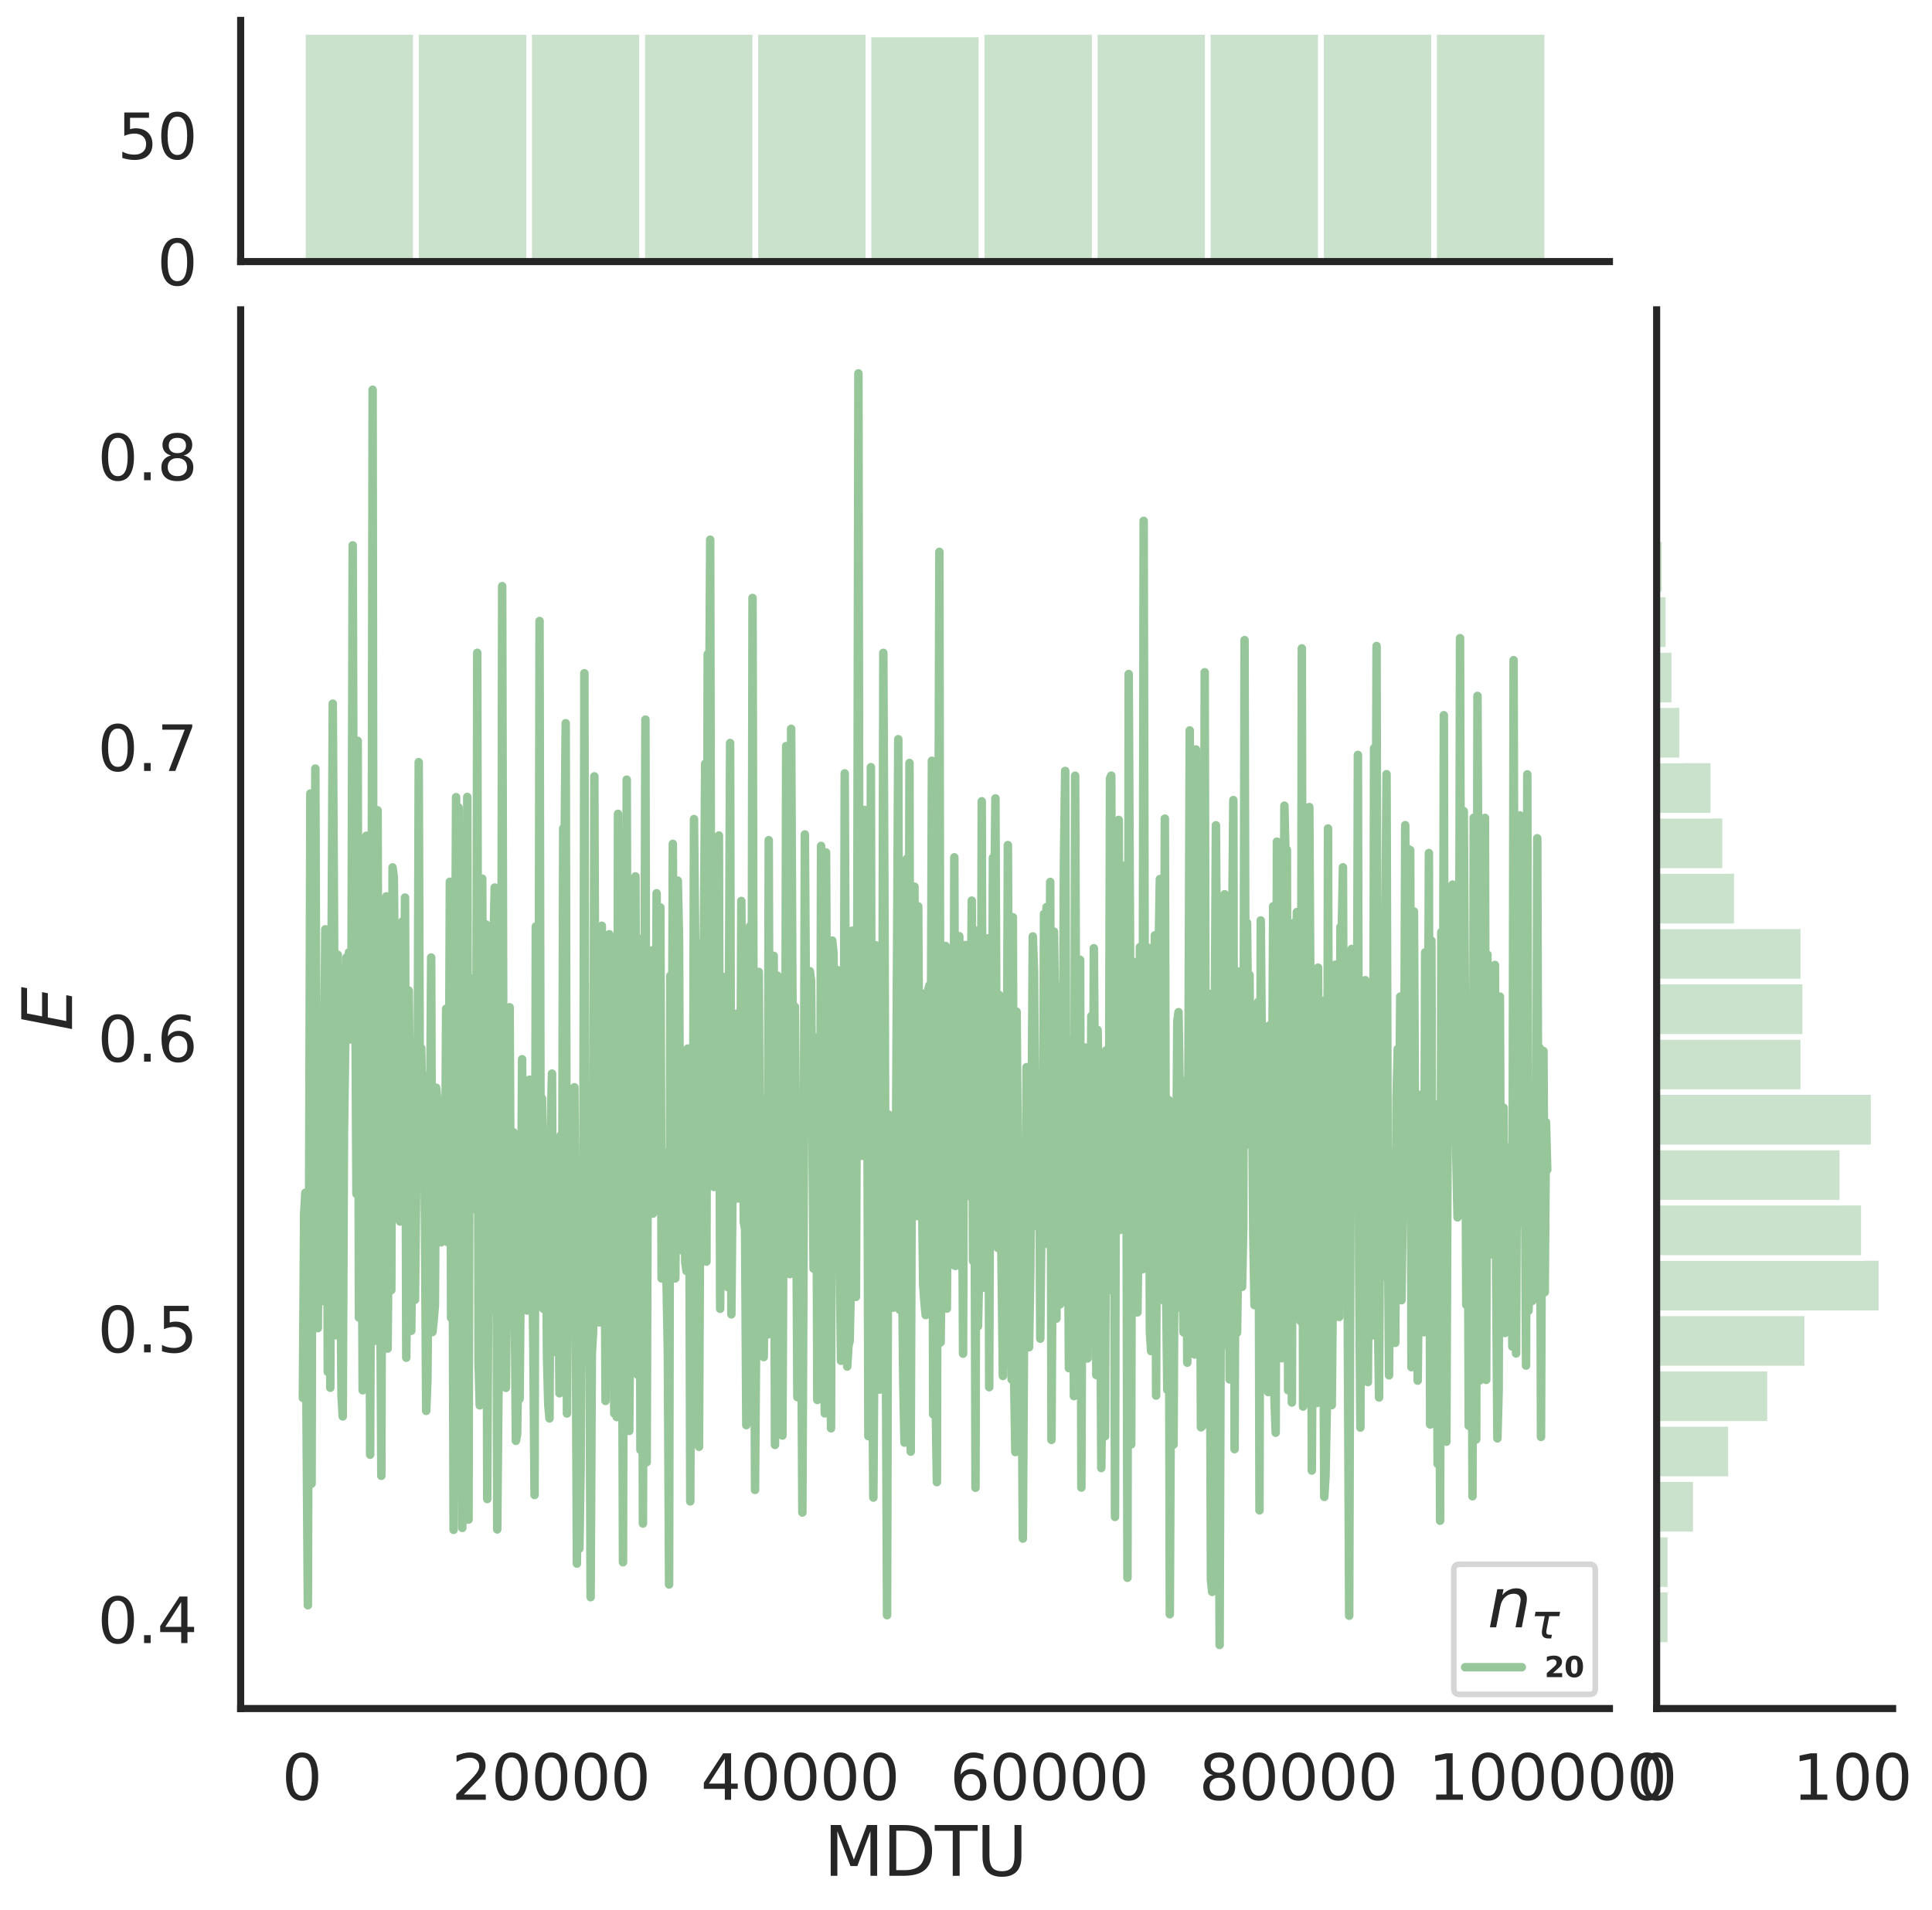 <?xml version="1.0" encoding="utf-8" standalone="no"?>
<!DOCTYPE svg PUBLIC "-//W3C//DTD SVG 1.1//EN"
  "http://www.w3.org/Graphics/SVG/1.1/DTD/svg11.dtd">
<svg height="674.159pt" version="1.1" viewBox="0 0 681.672 674.159" width="681.672pt" xmlns="http://www.w3.org/2000/svg" xmlns:xlink="http://www.w3.org/1999/xlink">
 <defs>
  <style type="text/css">*{stroke-linecap:butt;stroke-linejoin:round;}</style>
 </defs>
 <g id="figure_1">
  <g id="patch_1">
   <path d="M 0 674.159 
L 681.672 674.159 
L 681.672 0 
L 0 0 
z
" style="fill:#ffffff;"/>
  </g>
  <g id="axes_1">
   <g id="patch_2">
    <path d="M 84.914 602.94 
L 567.864 602.94 
L 567.864 109.327 
L 84.914 109.327 
z
" style="fill:none;"/>
   </g>
   <g id="matplotlib.axis_1">
    <g id="xtick_1">
     <g id="text_1">
      <!-- 0 -->
      <g style="fill:#262626;" transform="translate(99.428 635.157)scale(0.22 -0.22)">
       <defs>
        <path d="M 2034 4250 
Q 1547 4250 1301 3770 
Q 1056 3291 1056 2328 
Q 1056 1369 1301 889 
Q 1547 409 2034 409 
Q 2525 409 2770 889 
Q 3016 1369 3016 2328 
Q 3016 3291 2770 3770 
Q 2525 4250 2034 4250 
z
M 2034 4750 
Q 2819 4750 3233 4129 
Q 3647 3509 3647 2328 
Q 3647 1150 3233 529 
Q 2819 -91 2034 -91 
Q 1250 -91 836 529 
Q 422 1150 422 2328 
Q 422 3509 836 4129 
Q 1250 4750 2034 4750 
z
" id="DejaVuSans-30" transform="scale(0.016)"/>
       </defs>
       <use xlink:href="#DejaVuSans-30"/>
      </g>
     </g>
    </g>
    <g id="xtick_2">
     <g id="text_2">
      <!-- 20000 -->
      <g style="fill:#262626;" transform="translate(159.33 635.157)scale(0.22 -0.22)">
       <defs>
        <path d="M 1228 531 
L 3431 531 
L 3431 0 
L 469 0 
L 469 531 
Q 828 903 1448 1529 
Q 2069 2156 2228 2338 
Q 2531 2678 2651 2914 
Q 2772 3150 2772 3378 
Q 2772 3750 2511 3984 
Q 2250 4219 1831 4219 
Q 1534 4219 1204 4116 
Q 875 4013 500 3803 
L 500 4441 
Q 881 4594 1212 4672 
Q 1544 4750 1819 4750 
Q 2544 4750 2975 4387 
Q 3406 4025 3406 3419 
Q 3406 3131 3298 2873 
Q 3191 2616 2906 2266 
Q 2828 2175 2409 1742 
Q 1991 1309 1228 531 
z
" id="DejaVuSans-32" transform="scale(0.016)"/>
       </defs>
       <use xlink:href="#DejaVuSans-32"/>
       <use x="63.623" xlink:href="#DejaVuSans-30"/>
       <use x="127.246" xlink:href="#DejaVuSans-30"/>
       <use x="190.869" xlink:href="#DejaVuSans-30"/>
       <use x="254.492" xlink:href="#DejaVuSans-30"/>
      </g>
     </g>
    </g>
    <g id="xtick_3">
     <g id="text_3">
      <!-- 40000 -->
      <g style="fill:#262626;" transform="translate(247.227 635.157)scale(0.22 -0.22)">
       <defs>
        <path d="M 2419 4116 
L 825 1625 
L 2419 1625 
L 2419 4116 
z
M 2253 4666 
L 3047 4666 
L 3047 1625 
L 3713 1625 
L 3713 1100 
L 3047 1100 
L 3047 0 
L 2419 0 
L 2419 1100 
L 313 1100 
L 313 1709 
L 2253 4666 
z
" id="DejaVuSans-34" transform="scale(0.016)"/>
       </defs>
       <use xlink:href="#DejaVuSans-34"/>
       <use x="63.623" xlink:href="#DejaVuSans-30"/>
       <use x="127.246" xlink:href="#DejaVuSans-30"/>
       <use x="190.869" xlink:href="#DejaVuSans-30"/>
       <use x="254.492" xlink:href="#DejaVuSans-30"/>
      </g>
     </g>
    </g>
    <g id="xtick_4">
     <g id="text_4">
      <!-- 60000 -->
      <g style="fill:#262626;" transform="translate(335.124 635.157)scale(0.22 -0.22)">
       <defs>
        <path d="M 2113 2584 
Q 1688 2584 1439 2293 
Q 1191 2003 1191 1497 
Q 1191 994 1439 701 
Q 1688 409 2113 409 
Q 2538 409 2786 701 
Q 3034 994 3034 1497 
Q 3034 2003 2786 2293 
Q 2538 2584 2113 2584 
z
M 3366 4563 
L 3366 3988 
Q 3128 4100 2886 4159 
Q 2644 4219 2406 4219 
Q 1781 4219 1451 3797 
Q 1122 3375 1075 2522 
Q 1259 2794 1537 2939 
Q 1816 3084 2150 3084 
Q 2853 3084 3261 2657 
Q 3669 2231 3669 1497 
Q 3669 778 3244 343 
Q 2819 -91 2113 -91 
Q 1303 -91 875 529 
Q 447 1150 447 2328 
Q 447 3434 972 4092 
Q 1497 4750 2381 4750 
Q 2619 4750 2861 4703 
Q 3103 4656 3366 4563 
z
" id="DejaVuSans-36" transform="scale(0.016)"/>
       </defs>
       <use xlink:href="#DejaVuSans-36"/>
       <use x="63.623" xlink:href="#DejaVuSans-30"/>
       <use x="127.246" xlink:href="#DejaVuSans-30"/>
       <use x="190.869" xlink:href="#DejaVuSans-30"/>
       <use x="254.492" xlink:href="#DejaVuSans-30"/>
      </g>
     </g>
    </g>
    <g id="xtick_5">
     <g id="text_5">
      <!-- 80000 -->
      <g style="fill:#262626;" transform="translate(423.021 635.157)scale(0.22 -0.22)">
       <defs>
        <path d="M 2034 2216 
Q 1584 2216 1326 1975 
Q 1069 1734 1069 1313 
Q 1069 891 1326 650 
Q 1584 409 2034 409 
Q 2484 409 2743 651 
Q 3003 894 3003 1313 
Q 3003 1734 2745 1975 
Q 2488 2216 2034 2216 
z
M 1403 2484 
Q 997 2584 770 2862 
Q 544 3141 544 3541 
Q 544 4100 942 4425 
Q 1341 4750 2034 4750 
Q 2731 4750 3128 4425 
Q 3525 4100 3525 3541 
Q 3525 3141 3298 2862 
Q 3072 2584 2669 2484 
Q 3125 2378 3379 2068 
Q 3634 1759 3634 1313 
Q 3634 634 3220 271 
Q 2806 -91 2034 -91 
Q 1263 -91 848 271 
Q 434 634 434 1313 
Q 434 1759 690 2068 
Q 947 2378 1403 2484 
z
M 1172 3481 
Q 1172 3119 1398 2916 
Q 1625 2713 2034 2713 
Q 2441 2713 2670 2916 
Q 2900 3119 2900 3481 
Q 2900 3844 2670 4047 
Q 2441 4250 2034 4250 
Q 1625 4250 1398 4047 
Q 1172 3844 1172 3481 
z
" id="DejaVuSans-38" transform="scale(0.016)"/>
       </defs>
       <use xlink:href="#DejaVuSans-38"/>
       <use x="63.623" xlink:href="#DejaVuSans-30"/>
       <use x="127.246" xlink:href="#DejaVuSans-30"/>
       <use x="190.869" xlink:href="#DejaVuSans-30"/>
       <use x="254.492" xlink:href="#DejaVuSans-30"/>
      </g>
     </g>
    </g>
    <g id="xtick_6">
     <g id="text_6">
      <!-- 100000 -->
      <g style="fill:#262626;" transform="translate(503.919 635.157)scale(0.22 -0.22)">
       <defs>
        <path d="M 794 531 
L 1825 531 
L 1825 4091 
L 703 3866 
L 703 4441 
L 1819 4666 
L 2450 4666 
L 2450 531 
L 3481 531 
L 3481 0 
L 794 0 
L 794 531 
z
" id="DejaVuSans-31" transform="scale(0.016)"/>
       </defs>
       <use xlink:href="#DejaVuSans-31"/>
       <use x="63.623" xlink:href="#DejaVuSans-30"/>
       <use x="127.246" xlink:href="#DejaVuSans-30"/>
       <use x="190.869" xlink:href="#DejaVuSans-30"/>
       <use x="254.492" xlink:href="#DejaVuSans-30"/>
       <use x="318.115" xlink:href="#DejaVuSans-30"/>
      </g>
     </g>
    </g>
    <g id="text_7">
     <!-- MDTU -->
     <g style="fill:#262626;" transform="translate(290.683 661.968)scale(0.24 -0.24)">
      <defs>
       <path d="M 628 4666 
L 1569 4666 
L 2759 1491 
L 3956 4666 
L 4897 4666 
L 4897 0 
L 4281 0 
L 4281 4097 
L 3078 897 
L 2444 897 
L 1241 4097 
L 1241 0 
L 628 0 
L 628 4666 
z
" id="DejaVuSans-4d" transform="scale(0.016)"/>
       <path d="M 1259 4147 
L 1259 519 
L 2022 519 
Q 2988 519 3436 956 
Q 3884 1394 3884 2338 
Q 3884 3275 3436 3711 
Q 2988 4147 2022 4147 
L 1259 4147 
z
M 628 4666 
L 1925 4666 
Q 3281 4666 3915 4102 
Q 4550 3538 4550 2338 
Q 4550 1131 3912 565 
Q 3275 0 1925 0 
L 628 0 
L 628 4666 
z
" id="DejaVuSans-44" transform="scale(0.016)"/>
       <path d="M -19 4666 
L 3928 4666 
L 3928 4134 
L 2272 4134 
L 2272 0 
L 1638 0 
L 1638 4134 
L -19 4134 
L -19 4666 
z
" id="DejaVuSans-54" transform="scale(0.016)"/>
       <path d="M 556 4666 
L 1191 4666 
L 1191 1831 
Q 1191 1081 1462 751 
Q 1734 422 2344 422 
Q 2950 422 3222 751 
Q 3494 1081 3494 1831 
L 3494 4666 
L 4128 4666 
L 4128 1753 
Q 4128 841 3676 375 
Q 3225 -91 2344 -91 
Q 1459 -91 1007 375 
Q 556 841 556 1753 
L 556 4666 
z
" id="DejaVuSans-55" transform="scale(0.016)"/>
      </defs>
      <use xlink:href="#DejaVuSans-4d"/>
      <use x="86.279" xlink:href="#DejaVuSans-44"/>
      <use x="163.281" xlink:href="#DejaVuSans-54"/>
      <use x="224.365" xlink:href="#DejaVuSans-55"/>
     </g>
    </g>
   </g>
   <g id="matplotlib.axis_2">
    <g id="ytick_1">
     <g id="text_8">
      <!-- 0.4 -->
      <g style="fill:#262626;" transform="translate(34.428 579.837)scale(0.22 -0.22)">
       <defs>
        <path d="M 684 794 
L 1344 794 
L 1344 0 
L 684 0 
L 684 794 
z
" id="DejaVuSans-2e" transform="scale(0.016)"/>
       </defs>
       <use xlink:href="#DejaVuSans-30"/>
       <use x="63.623" xlink:href="#DejaVuSans-2e"/>
       <use x="95.41" xlink:href="#DejaVuSans-34"/>
      </g>
     </g>
    </g>
    <g id="ytick_2">
     <g id="text_9">
      <!-- 0.5 -->
      <g style="fill:#262626;" transform="translate(34.428 477.245)scale(0.22 -0.22)">
       <defs>
        <path d="M 691 4666 
L 3169 4666 
L 3169 4134 
L 1269 4134 
L 1269 2991 
Q 1406 3038 1543 3061 
Q 1681 3084 1819 3084 
Q 2600 3084 3056 2656 
Q 3513 2228 3513 1497 
Q 3513 744 3044 326 
Q 2575 -91 1722 -91 
Q 1428 -91 1123 -41 
Q 819 9 494 109 
L 494 744 
Q 775 591 1075 516 
Q 1375 441 1709 441 
Q 2250 441 2565 725 
Q 2881 1009 2881 1497 
Q 2881 1984 2565 2268 
Q 2250 2553 1709 2553 
Q 1456 2553 1204 2497 
Q 953 2441 691 2322 
L 691 4666 
z
" id="DejaVuSans-35" transform="scale(0.016)"/>
       </defs>
       <use xlink:href="#DejaVuSans-30"/>
       <use x="63.623" xlink:href="#DejaVuSans-2e"/>
       <use x="95.41" xlink:href="#DejaVuSans-35"/>
      </g>
     </g>
    </g>
    <g id="ytick_3">
     <g id="text_10">
      <!-- 0.6 -->
      <g style="fill:#262626;" transform="translate(34.428 374.654)scale(0.22 -0.22)">
       <use xlink:href="#DejaVuSans-30"/>
       <use x="63.623" xlink:href="#DejaVuSans-2e"/>
       <use x="95.41" xlink:href="#DejaVuSans-36"/>
      </g>
     </g>
    </g>
    <g id="ytick_4">
     <g id="text_11">
      <!-- 0.7 -->
      <g style="fill:#262626;" transform="translate(34.428 272.062)scale(0.22 -0.22)">
       <defs>
        <path d="M 525 4666 
L 3525 4666 
L 3525 4397 
L 1831 0 
L 1172 0 
L 2766 4134 
L 525 4134 
L 525 4666 
z
" id="DejaVuSans-37" transform="scale(0.016)"/>
       </defs>
       <use xlink:href="#DejaVuSans-30"/>
       <use x="63.623" xlink:href="#DejaVuSans-2e"/>
       <use x="95.41" xlink:href="#DejaVuSans-37"/>
      </g>
     </g>
    </g>
    <g id="ytick_5">
     <g id="text_12">
      <!-- 0.8 -->
      <g style="fill:#262626;" transform="translate(34.428 169.47)scale(0.22 -0.22)">
       <use xlink:href="#DejaVuSans-30"/>
       <use x="63.623" xlink:href="#DejaVuSans-2e"/>
       <use x="95.41" xlink:href="#DejaVuSans-38"/>
      </g>
     </g>
    </g>
    <g id="text_13">
     <!-- $E$ -->
     <g style="fill:#262626;" transform="translate(25.436 363.813)rotate(-90)scale(0.24 -0.24)">
      <defs>
       <path d="M 1081 4666 
L 4031 4666 
L 3928 4134 
L 1606 4134 
L 1338 2753 
L 3566 2753 
L 3463 2222 
L 1234 2222 
L 909 531 
L 3284 531 
L 3181 0 
L 172 0 
L 1081 4666 
z
" id="DejaVuSans-Oblique-45" transform="scale(0.016)"/>
      </defs>
      <use transform="translate(0 0.094)" xlink:href="#DejaVuSans-Oblique-45"/>
     </g>
    </g>
   </g>
   <g id="line2d_1">
    <path clip-path="url(#pc5cc83c74a)" d="M 106.867 493.325 
L 107.306 428.487 
L 107.746 420.92 
L 108.185 505.951 
L 108.625 566.508 
L 109.504 280.029 
L 109.943 523.596 
L 110.382 301.494 
L 110.822 410.428 
L 111.261 271.222 
L 111.701 402.927 
L 112.14 468.711 
L 112.58 391.428 
L 113.019 385.132 
L 113.459 459.238 
L 113.898 386.9 
L 114.338 379.505 
L 114.777 327.957 
L 115.217 337.889 
L 115.656 484.148 
L 116.096 352.535 
L 116.535 489.737 
L 116.975 338.539 
L 117.414 248.313 
L 117.854 324.041 
L 118.293 471.231 
L 118.733 391.367 
L 119.172 336.944 
L 119.612 413.626 
L 120.051 438.673 
L 120.491 492.379 
L 120.93 499.844 
L 121.37 399.161 
L 122.249 337.859 
L 122.688 362.125 
L 123.128 336.077 
L 123.567 366.807 
L 124.007 346.867 
L 124.446 192.451 
L 124.885 338.091 
L 125.325 340.361 
L 125.764 421.328 
L 126.204 261.437 
L 126.643 464.962 
L 127.083 359.681 
L 127.522 394.469 
L 127.962 490.618 
L 128.401 431.207 
L 128.841 423.881 
L 129.28 294.932 
L 129.72 406.262 
L 130.159 355.078 
L 130.599 513.365 
L 131.038 392.972 
L 131.478 137.541 
L 131.917 473.312 
L 132.357 348.021 
L 132.796 464.949 
L 133.236 285.952 
L 133.675 446.033 
L 134.115 443.482 
L 134.554 520.81 
L 134.994 351.096 
L 135.433 413.785 
L 135.873 403.901 
L 136.312 316.344 
L 136.752 475.915 
L 137.191 429.402 
L 137.631 335.953 
L 138.07 455.274 
L 138.51 306.101 
L 138.949 309.637 
L 139.828 395.104 
L 140.267 392.364 
L 140.707 399.217 
L 141.146 431.066 
L 141.586 342.327 
L 142.025 325.134 
L 142.465 395.812 
L 142.904 316.752 
L 143.344 479.135 
L 143.783 427.212 
L 144.223 349.6 
L 144.662 390.955 
L 145.102 469.661 
L 145.541 432.255 
L 145.981 413.296 
L 146.42 458.706 
L 146.86 417.857 
L 147.299 404.269 
L 147.739 268.963 
L 148.178 398.064 
L 148.618 369.907 
L 149.057 394.907 
L 149.497 379.486 
L 149.936 430.674 
L 150.376 497.902 
L 150.815 486.697 
L 151.255 432.584 
L 151.694 402.112 
L 152.134 337.899 
L 152.573 470.073 
L 153.012 465.898 
L 153.452 460.606 
L 153.891 383.85 
L 154.331 388.523 
L 154.77 388.292 
L 155.21 434.731 
L 155.649 438.422 
L 156.089 407.092 
L 156.528 396.242 
L 156.968 432.33 
L 157.407 355.98 
L 157.847 438.316 
L 158.286 417.604 
L 158.726 311.163 
L 159.165 465.071 
L 159.605 395.918 
L 160.044 539.881 
L 160.484 371.661 
L 160.923 281.322 
L 161.363 456.4 
L 161.802 284.932 
L 162.242 368.283 
L 162.681 411.671 
L 163.121 539.203 
L 163.56 357.064 
L 164 463.192 
L 164.439 384.61 
L 164.879 281.234 
L 165.318 536.285 
L 165.758 345.06 
L 166.637 400.893 
L 167.076 404.771 
L 167.515 388.036 
L 167.955 426.824 
L 168.394 230.375 
L 168.834 480.439 
L 169.273 495.953 
L 169.713 454.096 
L 170.152 310.079 
L 170.592 449.192 
L 171.031 470.306 
L 171.471 326.225 
L 171.91 529 
L 172.35 440.394 
L 172.789 395.009 
L 173.229 449.466 
L 173.668 462.196 
L 174.108 334.573 
L 174.547 313.216 
L 174.987 318.974 
L 175.426 539.732 
L 175.866 492.997 
L 176.305 431.252 
L 176.745 449.224 
L 177.184 206.856 
L 177.624 388.402 
L 178.063 430.785 
L 178.503 489.772 
L 178.942 441.315 
L 179.382 413.78 
L 179.821 355.467 
L 180.261 449.192 
L 180.7 452.468 
L 181.139 399.574 
L 182.018 508.474 
L 182.458 506.225 
L 182.897 478.597 
L 183.337 493.674 
L 183.776 443.772 
L 184.216 373.806 
L 184.655 458.178 
L 185.095 389.769 
L 185.534 442.082 
L 185.974 462.476 
L 186.413 444.164 
L 186.853 381.015 
L 187.292 418.457 
L 187.732 439.57 
L 188.171 474.16 
L 188.611 527.58 
L 189.05 326.959 
L 189.49 442.781 
L 189.929 461.101 
L 190.369 219.145 
L 190.808 446.205 
L 191.248 387.643 
L 191.687 461.858 
L 192.127 422.037 
L 192.566 423.866 
L 193.006 479.179 
L 193.445 495.666 
L 193.885 500.547 
L 194.324 397.863 
L 194.764 378.867 
L 195.203 477.162 
L 195.642 472.12 
L 196.082 475.39 
L 196.521 436.086 
L 196.961 427.696 
L 197.4 491.695 
L 197.84 400.672 
L 198.279 456.438 
L 198.719 292.308 
L 199.158 304.209 
L 199.598 255.232 
L 200.037 498.82 
L 200.477 420.399 
L 200.916 389.279 
L 201.356 412.948 
L 201.795 447.513 
L 202.235 397.115 
L 202.674 383.689 
L 203.114 454.789 
L 203.553 551.791 
L 203.993 452.022 
L 204.432 546.487 
L 204.872 517.564 
L 205.311 419.443 
L 205.751 447.406 
L 206.19 237.588 
L 206.63 480.459 
L 207.509 397.734 
L 207.948 455.24 
L 208.388 563.641 
L 208.827 477.648 
L 209.266 470.094 
L 209.706 273.976 
L 210.145 402.016 
L 210.585 352.993 
L 211.464 466.683 
L 211.903 440.43 
L 212.343 326.702 
L 212.782 420.607 
L 213.222 410.193 
L 213.661 494.385 
L 214.101 407.427 
L 214.54 458.003 
L 214.98 329.698 
L 215.419 426.295 
L 215.859 484.088 
L 216.298 401.295 
L 216.738 498.817 
L 217.177 458.523 
L 217.617 500.094 
L 218.056 287.201 
L 218.496 396.565 
L 218.935 442.897 
L 219.375 423.474 
L 219.814 551.326 
L 220.254 345.72 
L 220.693 466.06 
L 221.133 275.134 
L 221.572 446.932 
L 222.012 504.97 
L 222.451 453.098 
L 222.891 352.875 
L 223.33 352.14 
L 223.769 386.461 
L 224.209 309.275 
L 224.648 449.136 
L 225.088 485.26 
L 225.527 331.336 
L 225.967 511.661 
L 226.406 366.191 
L 226.846 537.655 
L 227.725 253.945 
L 228.164 516.021 
L 228.604 391.172 
L 229.043 366.532 
L 229.483 403.815 
L 229.922 335.415 
L 230.362 428.291 
L 230.801 426.433 
L 231.241 420.445 
L 231.68 315.235 
L 232.12 378.949 
L 232.559 410.389 
L 232.999 320.232 
L 233.438 451.176 
L 233.878 443.768 
L 234.317 406.715 
L 234.757 443.329 
L 235.196 453.677 
L 235.636 476.862 
L 236.075 559.167 
L 236.515 344.328 
L 236.954 425.815 
L 237.393 297.8 
L 238.272 451.142 
L 238.712 397.566 
L 239.151 310.776 
L 239.591 331.357 
L 240.03 433.155 
L 240.47 415.256 
L 240.909 441.404 
L 241.349 414.128 
L 241.788 445.528 
L 242.228 448.522 
L 242.667 370.036 
L 243.107 379.176 
L 243.546 529.84 
L 243.986 433.758 
L 244.425 447.076 
L 244.865 289.045 
L 245.304 334.671 
L 245.744 495.263 
L 246.183 420.145 
L 246.623 510.569 
L 247.502 332.897 
L 247.941 386.782 
L 248.82 269.503 
L 249.26 445.222 
L 249.699 230.853 
L 250.139 267.775 
L 250.578 190.458 
L 251.018 402.055 
L 251.457 373.543 
L 251.896 418.879 
L 252.336 307.796 
L 252.775 322.028 
L 253.215 301.815 
L 253.654 294.852 
L 254.094 461.871 
L 254.533 363.176 
L 254.973 344.708 
L 255.412 442.397 
L 255.852 437.733 
L 256.291 383.643 
L 256.731 454.199 
L 257.61 262.199 
L 258.049 463.832 
L 258.489 414.265 
L 258.928 392.578 
L 259.368 365.329 
L 259.807 357.744 
L 260.247 422.967 
L 260.686 409.133 
L 261.126 416.714 
L 261.565 317.958 
L 262.444 431.207 
L 262.884 433.689 
L 263.323 502.924 
L 263.763 381.584 
L 264.202 387.969 
L 264.642 326.81 
L 265.081 435.199 
L 265.52 211.02 
L 265.96 399.959 
L 266.399 525.799 
L 267.718 342.987 
L 268.157 422.391 
L 268.597 444.535 
L 269.036 427.158 
L 269.476 478.917 
L 269.915 414.729 
L 270.355 387.656 
L 270.794 471.002 
L 271.234 296.501 
L 271.673 446.653 
L 272.113 468.77 
L 272.992 337.309 
L 273.431 509.917 
L 273.871 413.504 
L 274.31 344.297 
L 274.75 450.635 
L 275.189 505.286 
L 275.629 426.053 
L 276.068 506.6 
L 276.508 411.997 
L 276.947 436.488 
L 277.387 263.285 
L 278.266 448.675 
L 278.705 449.628 
L 279.145 257.188 
L 279.584 348.127 
L 280.023 403.351 
L 280.463 355.267 
L 280.902 414.033 
L 281.342 493.054 
L 281.781 408.712 
L 282.221 467.685 
L 282.66 458.136 
L 283.1 533.772 
L 283.539 436.427 
L 283.979 294.473 
L 284.418 362.405 
L 284.858 387.384 
L 285.297 396.936 
L 285.737 342.736 
L 286.176 346.074 
L 287.055 447.714 
L 287.495 444.74 
L 287.934 366.197 
L 288.374 494.043 
L 288.813 373.1 
L 289.253 491.003 
L 289.692 298.522 
L 291.011 498.778 
L 291.45 300.82 
L 291.89 387.43 
L 292.329 351.58 
L 292.769 362.158 
L 293.208 504.046 
L 293.647 331.932 
L 294.087 336.259 
L 294.526 433.403 
L 294.966 425.733 
L 295.405 342.296 
L 295.845 378.518 
L 296.284 443.697 
L 296.724 480.223 
L 297.163 363.192 
L 297.603 445.396 
L 298.042 272.933 
L 298.921 482.258 
L 299.361 475.002 
L 299.8 473.179 
L 300.24 451.123 
L 300.679 328.447 
L 301.119 379.347 
L 301.558 330.948 
L 301.998 457.686 
L 302.437 348.523 
L 302.877 131.764 
L 303.316 402.037 
L 303.756 390.432 
L 304.195 407.894 
L 305.074 285.847 
L 305.514 297.483 
L 305.953 351.89 
L 306.393 506.836 
L 306.832 445.172 
L 307.272 270.731 
L 307.711 469.458 
L 308.15 528.494 
L 308.59 462.226 
L 309.029 333.592 
L 309.469 381.855 
L 309.908 354.602 
L 310.348 490.398 
L 310.787 417.901 
L 311.227 425.324 
L 311.666 230.395 
L 312.106 328.438 
L 312.545 470.788 
L 312.985 570.001 
L 313.424 393.272 
L 313.864 449.407 
L 314.303 432.178 
L 314.743 460.31 
L 315.182 461.489 
L 315.622 444.351 
L 316.061 416.36 
L 316.94 260.863 
L 317.38 462.18 
L 317.819 377.382 
L 318.259 445.214 
L 318.698 487.508 
L 319.138 509.106 
L 319.577 479.875 
L 320.017 302.988 
L 320.456 431.037 
L 320.896 269.256 
L 321.335 512.283 
L 321.775 392.301 
L 322.214 396.55 
L 322.653 312.885 
L 323.093 414.799 
L 323.532 429.144 
L 323.972 319.837 
L 324.411 394.698 
L 324.851 350.352 
L 325.29 418.389 
L 325.73 453.34 
L 326.169 459.512 
L 326.609 464.085 
L 327.048 422.24 
L 327.488 349.395 
L 327.927 347.721 
L 328.367 393.654 
L 328.806 268.474 
L 329.246 499.101 
L 329.685 318.494 
L 330.125 494.151 
L 330.564 523.054 
L 331.004 334.956 
L 331.443 194.752 
L 331.883 473.717 
L 333.201 367.56 
L 333.641 333.838 
L 334.08 461.804 
L 334.52 389.725 
L 334.959 361.618 
L 335.399 355.554 
L 335.838 435.811 
L 336.277 446.389 
L 336.717 302.54 
L 337.156 446.745 
L 337.596 434.151 
L 338.035 371.362 
L 338.475 330.384 
L 338.914 385.612 
L 339.354 382.917 
L 339.793 477.713 
L 340.233 343.902 
L 340.672 333.516 
L 341.112 372.905 
L 341.551 339.056 
L 341.991 422.047 
L 342.87 317.834 
L 343.309 444.968 
L 343.749 372.798 
L 344.188 525.029 
L 344.628 328.447 
L 345.067 468.034 
L 345.507 447.275 
L 345.946 450.46 
L 346.386 282.76 
L 346.825 454.445 
L 347.265 416.219 
L 347.704 423.825 
L 348.144 405.071 
L 348.583 331.146 
L 349.023 489.54 
L 349.462 368.723 
L 349.902 438.216 
L 350.341 302.704 
L 350.78 324.093 
L 351.22 281.755 
L 351.659 389.221 
L 352.099 440.407 
L 352.538 351.109 
L 352.978 413.406 
L 353.857 485.568 
L 354.296 443.144 
L 354.736 382.859 
L 355.175 404.68 
L 355.615 298.235 
L 356.054 401.901 
L 356.494 419.73 
L 356.933 486.809 
L 357.373 323.703 
L 357.812 486.851 
L 358.252 512.443 
L 358.691 357.014 
L 359.57 459.416 
L 360.01 450.226 
L 360.449 473.682 
L 360.889 542.971 
L 361.328 469.441 
L 361.768 458.904 
L 362.207 376.591 
L 363.086 475.438 
L 363.526 448.869 
L 363.965 397.83 
L 364.404 330.458 
L 364.844 342.69 
L 365.283 396.24 
L 366.162 432.882 
L 366.602 389.096 
L 367.041 472.425 
L 367.481 428.187 
L 367.92 433.062 
L 368.36 322.511 
L 368.799 432.102 
L 369.239 320.125 
L 369.678 439.034 
L 370.118 365.873 
L 370.557 311.234 
L 370.997 508.141 
L 371.436 429.93 
L 371.876 328.776 
L 372.315 360.435 
L 372.755 465.34 
L 373.194 371.388 
L 373.634 382.265 
L 374.073 460.277 
L 374.513 347.947 
L 374.952 395.399 
L 375.392 303.889 
L 375.831 272.069 
L 376.271 417.068 
L 376.71 412.583 
L 377.15 482.828 
L 377.589 433.057 
L 378.029 370.195 
L 378.468 366.975 
L 378.907 492.687 
L 379.347 273.76 
L 379.786 406.196 
L 380.226 466.586 
L 380.665 411.646 
L 381.105 338.713 
L 381.544 524.961 
L 381.984 402.008 
L 382.423 414.79 
L 382.863 369.671 
L 383.302 444.307 
L 383.742 479.394 
L 384.181 387.711 
L 384.621 438.342 
L 385.06 358.563 
L 385.5 448.444 
L 385.939 334.631 
L 386.379 393.074 
L 386.818 485.26 
L 387.258 363.456 
L 387.697 385.895 
L 388.137 434.671 
L 388.576 518.068 
L 389.016 479.696 
L 389.455 426.601 
L 389.895 506.849 
L 390.334 370.629 
L 390.774 455.476 
L 391.213 421.044 
L 391.653 274.715 
L 392.092 273.702 
L 392.531 416.603 
L 392.971 355.819 
L 393.41 535.319 
L 393.85 326.834 
L 394.289 354.888 
L 394.729 289.345 
L 395.168 434.043 
L 395.608 345.77 
L 396.047 397.226 
L 396.487 361.713 
L 396.926 305.481 
L 397.366 368.52 
L 397.805 556.788 
L 398.245 237.864 
L 398.684 325.897 
L 399.124 509.723 
L 399.563 339.252 
L 400.003 400.503 
L 400.442 365.425 
L 400.882 447.737 
L 401.321 463.143 
L 401.761 429.929 
L 402.2 334.196 
L 402.64 414.206 
L 403.079 447.95 
L 403.519 183.807 
L 403.958 373.458 
L 404.398 395.303 
L 404.837 348.211 
L 405.277 334.513 
L 405.716 470.075 
L 406.156 476.809 
L 406.595 398.546 
L 407.034 398.119 
L 407.474 330.073 
L 407.913 492.496 
L 408.353 347.809 
L 408.792 336.672 
L 409.232 310.231 
L 409.671 445.405 
L 410.111 347.241 
L 410.55 458.963 
L 410.99 288.889 
L 411.429 454.541 
L 411.869 490.49 
L 412.308 388.148 
L 412.748 569.663 
L 413.187 474.758 
L 413.627 419.969 
L 414.066 509.795 
L 414.506 418.729 
L 414.945 427.221 
L 415.385 360.536 
L 415.824 357.191 
L 416.264 387.616 
L 416.703 461.694 
L 417.143 441.858 
L 417.582 470.187 
L 418.022 444.937 
L 418.461 381.282 
L 418.901 480.888 
L 419.78 257.759 
L 420.219 450.386 
L 420.658 454.256 
L 421.098 395.773 
L 421.537 478 
L 421.977 264.478 
L 422.416 430.117 
L 422.856 424.086 
L 423.295 405.937 
L 423.735 503.701 
L 424.174 503.314 
L 424.614 495.921 
L 425.053 237.238 
L 425.493 430.522 
L 425.932 371.058 
L 426.372 350.663 
L 426.811 432.925 
L 427.251 557.461 
L 427.69 561.771 
L 428.13 427.494 
L 428.569 371.219 
L 429.009 291.227 
L 429.448 356.187 
L 430.327 580.503 
L 430.767 443.608 
L 431.206 431.955 
L 431.646 474.778 
L 432.085 315.581 
L 432.525 354.382 
L 432.964 356.868 
L 433.404 369.499 
L 433.843 486.793 
L 434.283 436.88 
L 434.722 331.169 
L 435.161 282.349 
L 435.601 511.414 
L 436.04 387.292 
L 436.48 470.298 
L 436.919 438.238 
L 437.359 342.847 
L 437.798 452.741 
L 438.238 454.136 
L 438.677 432.729 
L 439.117 225.896 
L 439.556 404.054 
L 439.996 325.647 
L 440.435 368.002 
L 440.875 344.033 
L 441.314 397.289 
L 441.754 380.49 
L 442.193 435.793 
L 442.633 460.587 
L 443.072 379.853 
L 443.512 360.608 
L 443.951 353.535 
L 444.391 533.017 
L 444.83 324.823 
L 445.27 375.742 
L 445.709 462.463 
L 446.149 373.945 
L 446.588 484.462 
L 447.028 462.164 
L 447.467 491.265 
L 447.907 361.852 
L 448.346 424.892 
L 448.786 399.571 
L 449.225 319.817 
L 449.664 493.083 
L 450.104 505.605 
L 450.543 297.016 
L 450.983 407.71 
L 451.422 466.282 
L 451.862 412.208 
L 452.301 479.318 
L 452.741 364.699 
L 453.18 284.321 
L 453.62 304.929 
L 454.059 299.877 
L 454.499 490.639 
L 454.938 433.985 
L 455.378 417.098 
L 455.817 494.95 
L 456.257 334.141 
L 456.696 325.549 
L 457.136 404.885 
L 457.575 321.872 
L 458.015 351.167 
L 458.454 357.951 
L 458.894 466.245 
L 459.333 228.808 
L 459.773 496.362 
L 460.652 345.19 
L 461.531 489.363 
L 461.97 284.807 
L 462.41 361.622 
L 462.849 518.954 
L 463.288 442.75 
L 463.728 429.317 
L 464.167 435.859 
L 464.607 495.136 
L 465.046 341.467 
L 465.486 418.888 
L 465.925 445.076 
L 466.365 353.187 
L 467.244 528.251 
L 467.683 521.026 
L 468.123 497.944 
L 468.562 292.368 
L 469.002 446.388 
L 469.441 351.055 
L 469.881 495.884 
L 470.32 450.452 
L 470.76 457.324 
L 471.199 340.422 
L 471.639 347.345 
L 472.518 464.758 
L 472.957 327.112 
L 473.397 329.669 
L 473.836 306.065 
L 474.276 434.084 
L 474.715 366.628 
L 475.155 338.918 
L 475.594 477.824 
L 476.034 570.188 
L 476.473 432.304 
L 476.913 334.87 
L 477.352 374.542 
L 477.791 356.004 
L 478.231 391.957 
L 478.67 414.596 
L 479.11 266.413 
L 479.549 448.026 
L 479.989 503.794 
L 480.428 372.587 
L 480.868 429.321 
L 481.307 404.864 
L 481.747 345.916 
L 482.186 468.642 
L 482.626 487.743 
L 483.505 370.53 
L 483.944 462.088 
L 484.384 471.238 
L 484.823 264.025 
L 485.263 354.002 
L 485.702 227.967 
L 486.142 461.959 
L 486.581 493.171 
L 487.021 392.95 
L 487.46 352.374 
L 487.9 393.992 
L 488.339 450.454 
L 488.779 334.579 
L 489.218 273.2 
L 489.658 425.302 
L 490.097 485.356 
L 490.537 421.095 
L 490.976 415.125 
L 491.415 428.595 
L 491.855 406.682 
L 492.294 473.894 
L 492.734 387.977 
L 493.173 370.168 
L 493.613 405.656 
L 494.052 351.696 
L 494.492 458.837 
L 494.931 425.696 
L 495.371 407.195 
L 495.81 291.194 
L 496.25 406.673 
L 496.689 299.486 
L 497.129 423.113 
L 497.568 300.003 
L 498.008 482.473 
L 498.447 417.456 
L 498.887 321.655 
L 499.326 409.253 
L 499.766 387.737 
L 500.205 487.228 
L 500.645 445.649 
L 501.084 386.378 
L 501.524 426.879 
L 501.963 456.779 
L 502.403 470.156 
L 502.842 336.099 
L 503.721 410.34 
L 504.161 301.037 
L 504.6 502.708 
L 505.04 331.941 
L 505.479 472.427 
L 505.918 468.207 
L 506.358 412.962 
L 506.797 389.744 
L 507.237 516.599 
L 507.676 390.328 
L 508.116 536.656 
L 508.555 328.933 
L 508.995 454.995 
L 509.434 252.406 
L 509.874 477.656 
L 510.313 508.771 
L 510.753 403.467 
L 511.192 379.171 
L 511.632 395.052 
L 512.071 376.698 
L 512.511 312.168 
L 512.95 370.562 
L 513.39 378.721 
L 513.829 408.077 
L 514.269 429.617 
L 514.708 405.842 
L 515.148 225.202 
L 515.587 387.698 
L 516.027 400.79 
L 516.466 286.251 
L 516.906 358.615 
L 517.345 460.471 
L 517.785 383.217 
L 518.224 503.164 
L 518.664 424.287 
L 519.103 396.04 
L 519.542 528.03 
L 519.982 288.584 
L 520.421 365.123 
L 520.861 507.98 
L 521.3 245.582 
L 521.74 345.663 
L 522.179 487.134 
L 522.619 347.584 
L 523.058 444.785 
L 523.498 313.314 
L 523.937 288.626 
L 524.377 486.958 
L 524.816 336.903 
L 525.256 442.965 
L 525.695 426.31 
L 526.135 352.52 
L 526.574 422.608 
L 527.014 358.234 
L 527.453 340.525 
L 527.893 451.251 
L 528.332 507.604 
L 528.772 490.983 
L 529.211 351.686 
L 529.651 458.039 
L 530.09 464.406 
L 530.53 390.909 
L 530.969 470.417 
L 531.409 444.512 
L 531.848 407.889 
L 532.288 435.172 
L 532.727 404.81 
L 533.167 406.64 
L 533.606 475.204 
L 534.045 232.973 
L 534.485 398.813 
L 534.924 477.634 
L 535.364 366.19 
L 535.803 431.697 
L 536.243 287.74 
L 536.682 366.297 
L 537.122 337.507 
L 537.561 394.208 
L 538.001 403.896 
L 538.44 481.918 
L 538.88 273.27 
L 539.319 462.557 
L 539.759 436.688 
L 540.198 401.759 
L 540.638 459.092 
L 541.077 446.11 
L 541.517 382.403 
L 541.956 446.986 
L 542.396 295.823 
L 542.835 439.881 
L 543.275 369.824 
L 543.714 507.086 
L 544.154 392.438 
L 544.593 370.925 
L 545.033 456.029 
L 545.472 396.009 
L 545.912 412.798 
L 545.912 412.798 
" style="fill:none;stroke:#96c69a;stroke-linecap:round;stroke-width:3;"/>
   </g>
   <g id="line2d_2"/>
   <g id="patch_3">
    <path d="M 84.914 602.94 
L 84.914 109.327 
" style="fill:none;stroke:#262626;stroke-linecap:square;stroke-linejoin:miter;stroke-width:2.5;"/>
   </g>
   <g id="patch_4">
    <path d="M 84.914 602.94 
L 567.864 602.94 
" style="fill:none;stroke:#262626;stroke-linecap:square;stroke-linejoin:miter;stroke-width:2.5;"/>
   </g>
   <g id="legend_1">
    <g id="patch_5">
     <path d="M 514.948 597.94 
L 560.864 597.94 
Q 562.864 597.94 562.864 595.94 
L 562.864 554.034 
Q 562.864 552.034 560.864 552.034 
L 514.948 552.034 
Q 512.948 552.034 512.948 554.034 
L 512.948 595.94 
Q 512.948 597.94 514.948 597.94 
z
" style="fill:#ffffff;opacity:0.8;stroke:#cccccc;stroke-linejoin:miter;stroke-width:2;"/>
    </g>
    <g id="text_14">
     <!-- $n_\tau$ -->
     <g style="fill:#262626;" transform="translate(524.826 574.271)scale(0.24 -0.24)">
      <defs>
       <path d="M 3566 2113 
L 3156 0 
L 2578 0 
L 2988 2091 
Q 3016 2238 3031 2350 
Q 3047 2463 3047 2528 
Q 3047 2791 2881 2937 
Q 2716 3084 2419 3084 
Q 1956 3084 1622 2776 
Q 1288 2469 1184 1941 
L 800 0 
L 225 0 
L 903 3500 
L 1478 3500 
L 1363 2950 
Q 1603 3253 1940 3418 
Q 2278 3584 2650 3584 
Q 3113 3584 3367 3334 
Q 3622 3084 3622 2631 
Q 3622 2519 3608 2391 
Q 3594 2263 3566 2113 
z
" id="DejaVuSans-Oblique-6e" transform="scale(0.016)"/>
       <path d="M 2103 638 
Q 2188 488 2525 488 
L 2800 488 
L 2706 0 
L 2363 0 
Q 1800 0 1600 300 
Q 1403 606 1534 1269 
L 1856 2925 
L 541 2925 
L 653 3500 
L 3881 3500 
L 3769 2925 
L 2444 2925 
L 2113 1234 
Q 2025 781 2103 638 
z
" id="DejaVuSans-Oblique-3c4" transform="scale(0.016)"/>
      </defs>
      <use xlink:href="#DejaVuSans-Oblique-6e"/>
      <use transform="translate(63.379 -16.406)scale(0.7)" xlink:href="#DejaVuSans-Oblique-3c4"/>
     </g>
    </g>
    <g id="line2d_3">
     <path d="M 516.948 588.36 
L 536.948 588.36 
" style="fill:none;stroke:#96c69a;stroke-linecap:round;stroke-width:3;"/>
    </g>
    <g id="line2d_4"/>
    <g id="text_15">
     <!-- 20 -->
     <g style="fill:#262626;" transform="translate(544.948 591.86)scale(0.1 -0.1)">
      <defs>
       <path d="M 1844 884 
L 3897 884 
L 3897 0 
L 506 0 
L 506 884 
L 2209 2388 
Q 2438 2594 2547 2791 
Q 2656 2988 2656 3200 
Q 2656 3528 2436 3728 
Q 2216 3928 1850 3928 
Q 1569 3928 1234 3808 
Q 900 3688 519 3450 
L 519 4475 
Q 925 4609 1322 4679 
Q 1719 4750 2100 4750 
Q 2938 4750 3402 4381 
Q 3866 4013 3866 3353 
Q 3866 2972 3669 2642 
Q 3472 2313 2841 1759 
L 1844 884 
z
" id="DejaVuSans-Bold-32" transform="scale(0.016)"/>
       <path d="M 2944 2338 
Q 2944 3213 2780 3570 
Q 2616 3928 2228 3928 
Q 1841 3928 1675 3570 
Q 1509 3213 1509 2338 
Q 1509 1453 1675 1090 
Q 1841 728 2228 728 
Q 2613 728 2778 1090 
Q 2944 1453 2944 2338 
z
M 4147 2328 
Q 4147 1169 3647 539 
Q 3147 -91 2228 -91 
Q 1306 -91 806 539 
Q 306 1169 306 2328 
Q 306 3491 806 4120 
Q 1306 4750 2228 4750 
Q 3147 4750 3647 4120 
Q 4147 3491 4147 2328 
z
" id="DejaVuSans-Bold-30" transform="scale(0.016)"/>
      </defs>
      <use xlink:href="#DejaVuSans-Bold-32"/>
      <use x="69.58" xlink:href="#DejaVuSans-Bold-30"/>
     </g>
    </g>
   </g>
  </g>
  <g id="axes_2">
   <g id="patch_6">
    <path d="M 84.914 92.306 
L 567.864 92.306 
L 567.864 7.2 
L 84.914 7.2 
z
" style="fill:none;"/>
   </g>
   <g id="matplotlib.axis_3">
    <g id="xtick_7"/>
    <g id="xtick_8"/>
    <g id="xtick_9"/>
    <g id="xtick_10"/>
    <g id="xtick_11"/>
    <g id="xtick_12"/>
   </g>
   <g id="matplotlib.axis_4">
    <g id="ytick_6">
     <g id="text_16">
      <!-- 0 -->
      <g style="fill:#262626;" transform="translate(55.417 100.664)scale(0.22 -0.22)">
       <use xlink:href="#DejaVuSans-30"/>
      </g>
     </g>
    </g>
    <g id="ytick_7">
     <g id="text_17">
      <!-- 50 -->
      <g style="fill:#262626;" transform="translate(41.419 56.129)scale(0.22 -0.22)">
       <use xlink:href="#DejaVuSans-35"/>
       <use x="63.623" xlink:href="#DejaVuSans-30"/>
      </g>
     </g>
    </g>
   </g>
   <g id="patch_7">
    <path clip-path="url(#p3eba89636e)" d="M 106.867 92.306 
L 146.78 92.306 
L 146.78 11.253 
L 106.867 11.253 
z
" style="fill:#96c69a;fill-opacity:0.5;stroke:#ffffff;stroke-linejoin:miter;stroke-width:2;"/>
   </g>
   <g id="patch_8">
    <path clip-path="url(#p3eba89636e)" d="M 146.78 92.306 
L 186.693 92.306 
L 186.693 11.253 
L 146.78 11.253 
z
" style="fill:#96c69a;fill-opacity:0.5;stroke:#ffffff;stroke-linejoin:miter;stroke-width:2;"/>
   </g>
   <g id="patch_9">
    <path clip-path="url(#p3eba89636e)" d="M 186.693 92.306 
L 226.606 92.306 
L 226.606 11.253 
L 186.693 11.253 
z
" style="fill:#96c69a;fill-opacity:0.5;stroke:#ffffff;stroke-linejoin:miter;stroke-width:2;"/>
   </g>
   <g id="patch_10">
    <path clip-path="url(#p3eba89636e)" d="M 226.606 92.306 
L 266.519 92.306 
L 266.519 11.253 
L 226.606 11.253 
z
" style="fill:#96c69a;fill-opacity:0.5;stroke:#ffffff;stroke-linejoin:miter;stroke-width:2;"/>
   </g>
   <g id="patch_11">
    <path clip-path="url(#p3eba89636e)" d="M 266.519 92.306 
L 306.433 92.306 
L 306.433 11.253 
L 266.519 11.253 
z
" style="fill:#96c69a;fill-opacity:0.5;stroke:#ffffff;stroke-linejoin:miter;stroke-width:2;"/>
   </g>
   <g id="patch_12">
    <path clip-path="url(#p3eba89636e)" d="M 306.433 92.306 
L 346.346 92.306 
L 346.346 12.143 
L 306.433 12.143 
z
" style="fill:#96c69a;fill-opacity:0.5;stroke:#ffffff;stroke-linejoin:miter;stroke-width:2;"/>
   </g>
   <g id="patch_13">
    <path clip-path="url(#p3eba89636e)" d="M 346.346 92.306 
L 386.259 92.306 
L 386.259 11.253 
L 346.346 11.253 
z
" style="fill:#96c69a;fill-opacity:0.5;stroke:#ffffff;stroke-linejoin:miter;stroke-width:2;"/>
   </g>
   <g id="patch_14">
    <path clip-path="url(#p3eba89636e)" d="M 386.259 92.306 
L 426.172 92.306 
L 426.172 11.253 
L 386.259 11.253 
z
" style="fill:#96c69a;fill-opacity:0.5;stroke:#ffffff;stroke-linejoin:miter;stroke-width:2;"/>
   </g>
   <g id="patch_15">
    <path clip-path="url(#p3eba89636e)" d="M 426.172 92.306 
L 466.085 92.306 
L 466.085 11.253 
L 426.172 11.253 
z
" style="fill:#96c69a;fill-opacity:0.5;stroke:#ffffff;stroke-linejoin:miter;stroke-width:2;"/>
   </g>
   <g id="patch_16">
    <path clip-path="url(#p3eba89636e)" d="M 466.085 92.306 
L 505.998 92.306 
L 505.998 11.253 
L 466.085 11.253 
z
" style="fill:#96c69a;fill-opacity:0.5;stroke:#ffffff;stroke-linejoin:miter;stroke-width:2;"/>
   </g>
   <g id="patch_17">
    <path clip-path="url(#p3eba89636e)" d="M 505.998 92.306 
L 545.912 92.306 
L 545.912 11.253 
L 505.998 11.253 
z
" style="fill:#96c69a;fill-opacity:0.5;stroke:#ffffff;stroke-linejoin:miter;stroke-width:2;"/>
   </g>
   <g id="patch_18">
    <path d="M 84.914 92.306 
L 84.914 7.2 
" style="fill:none;stroke:#262626;stroke-linecap:square;stroke-linejoin:miter;stroke-width:2.5;"/>
   </g>
   <g id="patch_19">
    <path d="M 84.914 92.306 
L 567.864 92.306 
" style="fill:none;stroke:#262626;stroke-linecap:square;stroke-linejoin:miter;stroke-width:2.5;"/>
   </g>
  </g>
  <g id="axes_3">
   <g id="patch_20">
    <path d="M 584.517 602.94 
L 667.784 602.94 
L 667.784 109.327 
L 584.517 109.327 
z
" style="fill:none;"/>
   </g>
   <g id="matplotlib.axis_5">
    <g id="xtick_13">
     <g id="text_18">
      <!-- 0 -->
      <g style="fill:#262626;" transform="translate(577.518 635.157)scale(0.22 -0.22)">
       <use xlink:href="#DejaVuSans-30"/>
      </g>
     </g>
    </g>
    <g id="xtick_14">
     <g id="text_19">
      <!-- 100 -->
      <g style="fill:#262626;" transform="translate(632.479 635.157)scale(0.22 -0.22)">
       <use xlink:href="#DejaVuSans-31"/>
       <use x="63.623" xlink:href="#DejaVuSans-30"/>
       <use x="127.246" xlink:href="#DejaVuSans-30"/>
      </g>
     </g>
    </g>
   </g>
   <g id="matplotlib.axis_6">
    <g id="ytick_8"/>
    <g id="ytick_9"/>
    <g id="ytick_10"/>
    <g id="ytick_11"/>
    <g id="ytick_12"/>
   </g>
   <g id="patch_21">
    <path clip-path="url(#pea189dad66)" d="M 584.517 580.503 
L 589.344 580.503 
L 589.344 560.993 
L 584.517 560.993 
z
" style="fill:#96c69a;fill-opacity:0.5;stroke:#ffffff;stroke-linejoin:miter;stroke-width:1.951;"/>
   </g>
   <g id="patch_22">
    <path clip-path="url(#pea189dad66)" d="M 584.517 560.993 
L 589.344 560.993 
L 589.344 541.482 
L 584.517 541.482 
z
" style="fill:#96c69a;fill-opacity:0.5;stroke:#ffffff;stroke-linejoin:miter;stroke-width:1.951;"/>
   </g>
   <g id="patch_23">
    <path clip-path="url(#pea189dad66)" d="M 584.517 541.482 
L 598.309 541.482 
L 598.309 521.972 
L 584.517 521.972 
z
" style="fill:#96c69a;fill-opacity:0.5;stroke:#ffffff;stroke-linejoin:miter;stroke-width:1.951;"/>
   </g>
   <g id="patch_24">
    <path clip-path="url(#pea189dad66)" d="M 584.517 521.972 
L 610.721 521.972 
L 610.721 502.461 
L 584.517 502.461 
z
" style="fill:#96c69a;fill-opacity:0.5;stroke:#ffffff;stroke-linejoin:miter;stroke-width:1.951;"/>
   </g>
   <g id="patch_25">
    <path clip-path="url(#pea189dad66)" d="M 584.517 502.461 
L 624.513 502.461 
L 624.513 482.951 
L 584.517 482.951 
z
" style="fill:#96c69a;fill-opacity:0.5;stroke:#ffffff;stroke-linejoin:miter;stroke-width:1.951;"/>
   </g>
   <g id="patch_26">
    <path clip-path="url(#pea189dad66)" d="M 584.517 482.951 
L 637.615 482.951 
L 637.615 463.441 
L 584.517 463.441 
z
" style="fill:#96c69a;fill-opacity:0.5;stroke:#ffffff;stroke-linejoin:miter;stroke-width:1.951;"/>
   </g>
   <g id="patch_27">
    <path clip-path="url(#pea189dad66)" d="M 584.517 463.441 
L 663.819 463.441 
L 663.819 443.93 
L 584.517 443.93 
z
" style="fill:#96c69a;fill-opacity:0.5;stroke:#ffffff;stroke-linejoin:miter;stroke-width:1.951;"/>
   </g>
   <g id="patch_28">
    <path clip-path="url(#pea189dad66)" d="M 584.517 443.93 
L 657.613 443.93 
L 657.613 424.42 
L 584.517 424.42 
z
" style="fill:#96c69a;fill-opacity:0.5;stroke:#ffffff;stroke-linejoin:miter;stroke-width:1.951;"/>
   </g>
   <g id="patch_29">
    <path clip-path="url(#pea189dad66)" d="M 584.517 424.42 
L 650.028 424.42 
L 650.028 404.909 
L 584.517 404.909 
z
" style="fill:#96c69a;fill-opacity:0.5;stroke:#ffffff;stroke-linejoin:miter;stroke-width:1.951;"/>
   </g>
   <g id="patch_30">
    <path clip-path="url(#pea189dad66)" d="M 584.517 404.909 
L 661.061 404.909 
L 661.061 385.399 
L 584.517 385.399 
z
" style="fill:#96c69a;fill-opacity:0.5;stroke:#ffffff;stroke-linejoin:miter;stroke-width:1.951;"/>
   </g>
   <g id="patch_31">
    <path clip-path="url(#pea189dad66)" d="M 584.517 385.399 
L 636.236 385.399 
L 636.236 365.889 
L 584.517 365.889 
z
" style="fill:#96c69a;fill-opacity:0.5;stroke:#ffffff;stroke-linejoin:miter;stroke-width:1.951;"/>
   </g>
   <g id="patch_32">
    <path clip-path="url(#pea189dad66)" d="M 584.517 365.889 
L 636.926 365.889 
L 636.926 346.378 
L 584.517 346.378 
z
" style="fill:#96c69a;fill-opacity:0.5;stroke:#ffffff;stroke-linejoin:miter;stroke-width:1.951;"/>
   </g>
   <g id="patch_33">
    <path clip-path="url(#pea189dad66)" d="M 584.517 346.378 
L 636.236 346.378 
L 636.236 326.868 
L 584.517 326.868 
z
" style="fill:#96c69a;fill-opacity:0.5;stroke:#ffffff;stroke-linejoin:miter;stroke-width:1.951;"/>
   </g>
   <g id="patch_34">
    <path clip-path="url(#pea189dad66)" d="M 584.517 326.868 
L 612.79 326.868 
L 612.79 307.357 
L 584.517 307.357 
z
" style="fill:#96c69a;fill-opacity:0.5;stroke:#ffffff;stroke-linejoin:miter;stroke-width:1.951;"/>
   </g>
   <g id="patch_35">
    <path clip-path="url(#pea189dad66)" d="M 584.517 307.357 
L 608.653 307.357 
L 608.653 287.847 
L 584.517 287.847 
z
" style="fill:#96c69a;fill-opacity:0.5;stroke:#ffffff;stroke-linejoin:miter;stroke-width:1.951;"/>
   </g>
   <g id="patch_36">
    <path clip-path="url(#pea189dad66)" d="M 584.517 287.847 
L 604.515 287.847 
L 604.515 268.337 
L 584.517 268.337 
z
" style="fill:#96c69a;fill-opacity:0.5;stroke:#ffffff;stroke-linejoin:miter;stroke-width:1.951;"/>
   </g>
   <g id="patch_37">
    <path clip-path="url(#pea189dad66)" d="M 584.517 268.337 
L 593.482 268.337 
L 593.482 248.826 
L 584.517 248.826 
z
" style="fill:#96c69a;fill-opacity:0.5;stroke:#ffffff;stroke-linejoin:miter;stroke-width:1.951;"/>
   </g>
   <g id="patch_38">
    <path clip-path="url(#pea189dad66)" d="M 584.517 248.826 
L 590.723 248.826 
L 590.723 229.316 
L 584.517 229.316 
z
" style="fill:#96c69a;fill-opacity:0.5;stroke:#ffffff;stroke-linejoin:miter;stroke-width:1.951;"/>
   </g>
   <g id="patch_39">
    <path clip-path="url(#pea189dad66)" d="M 584.517 229.316 
L 588.655 229.316 
L 588.655 209.805 
L 584.517 209.805 
z
" style="fill:#96c69a;fill-opacity:0.5;stroke:#ffffff;stroke-linejoin:miter;stroke-width:1.951;"/>
   </g>
   <g id="patch_40">
    <path clip-path="url(#pea189dad66)" d="M 584.517 209.805 
L 587.276 209.805 
L 587.276 190.295 
L 584.517 190.295 
z
" style="fill:#96c69a;fill-opacity:0.5;stroke:#ffffff;stroke-linejoin:miter;stroke-width:1.951;"/>
   </g>
   <g id="patch_41">
    <path clip-path="url(#pea189dad66)" d="M 584.517 190.295 
L 585.207 190.295 
L 585.207 170.785 
L 584.517 170.785 
z
" style="fill:#96c69a;fill-opacity:0.5;stroke:#ffffff;stroke-linejoin:miter;stroke-width:1.951;"/>
   </g>
   <g id="patch_42">
    <path clip-path="url(#pea189dad66)" d="M 584.517 170.785 
L 584.517 170.785 
L 584.517 151.274 
L 584.517 151.274 
z
" style="fill:#96c69a;fill-opacity:0.5;stroke:#ffffff;stroke-linejoin:miter;stroke-width:1.951;"/>
   </g>
   <g id="patch_43">
    <path clip-path="url(#pea189dad66)" d="M 584.517 151.274 
L 585.896 151.274 
L 585.896 131.764 
L 584.517 131.764 
z
" style="fill:#96c69a;fill-opacity:0.5;stroke:#ffffff;stroke-linejoin:miter;stroke-width:1.951;"/>
   </g>
   <g id="patch_44">
    <path d="M 584.517 602.94 
L 584.517 109.327 
" style="fill:none;stroke:#262626;stroke-linecap:square;stroke-linejoin:miter;stroke-width:2.5;"/>
   </g>
   <g id="patch_45">
    <path d="M 584.517 602.94 
L 667.784 602.94 
" style="fill:none;stroke:#262626;stroke-linecap:square;stroke-linejoin:miter;stroke-width:2.5;"/>
   </g>
  </g>
 </g>
 <defs>
  <clipPath id="pc5cc83c74a">
   <rect height="493.613" width="482.949" x="84.914" y="109.327"/>
  </clipPath>
  <clipPath id="p3eba89636e">
   <rect height="85.106" width="482.949" x="84.914" y="7.2"/>
  </clipPath>
  <clipPath id="pea189dad66">
   <rect height="493.613" width="83.267" x="584.517" y="109.327"/>
  </clipPath>
 </defs>
</svg>
